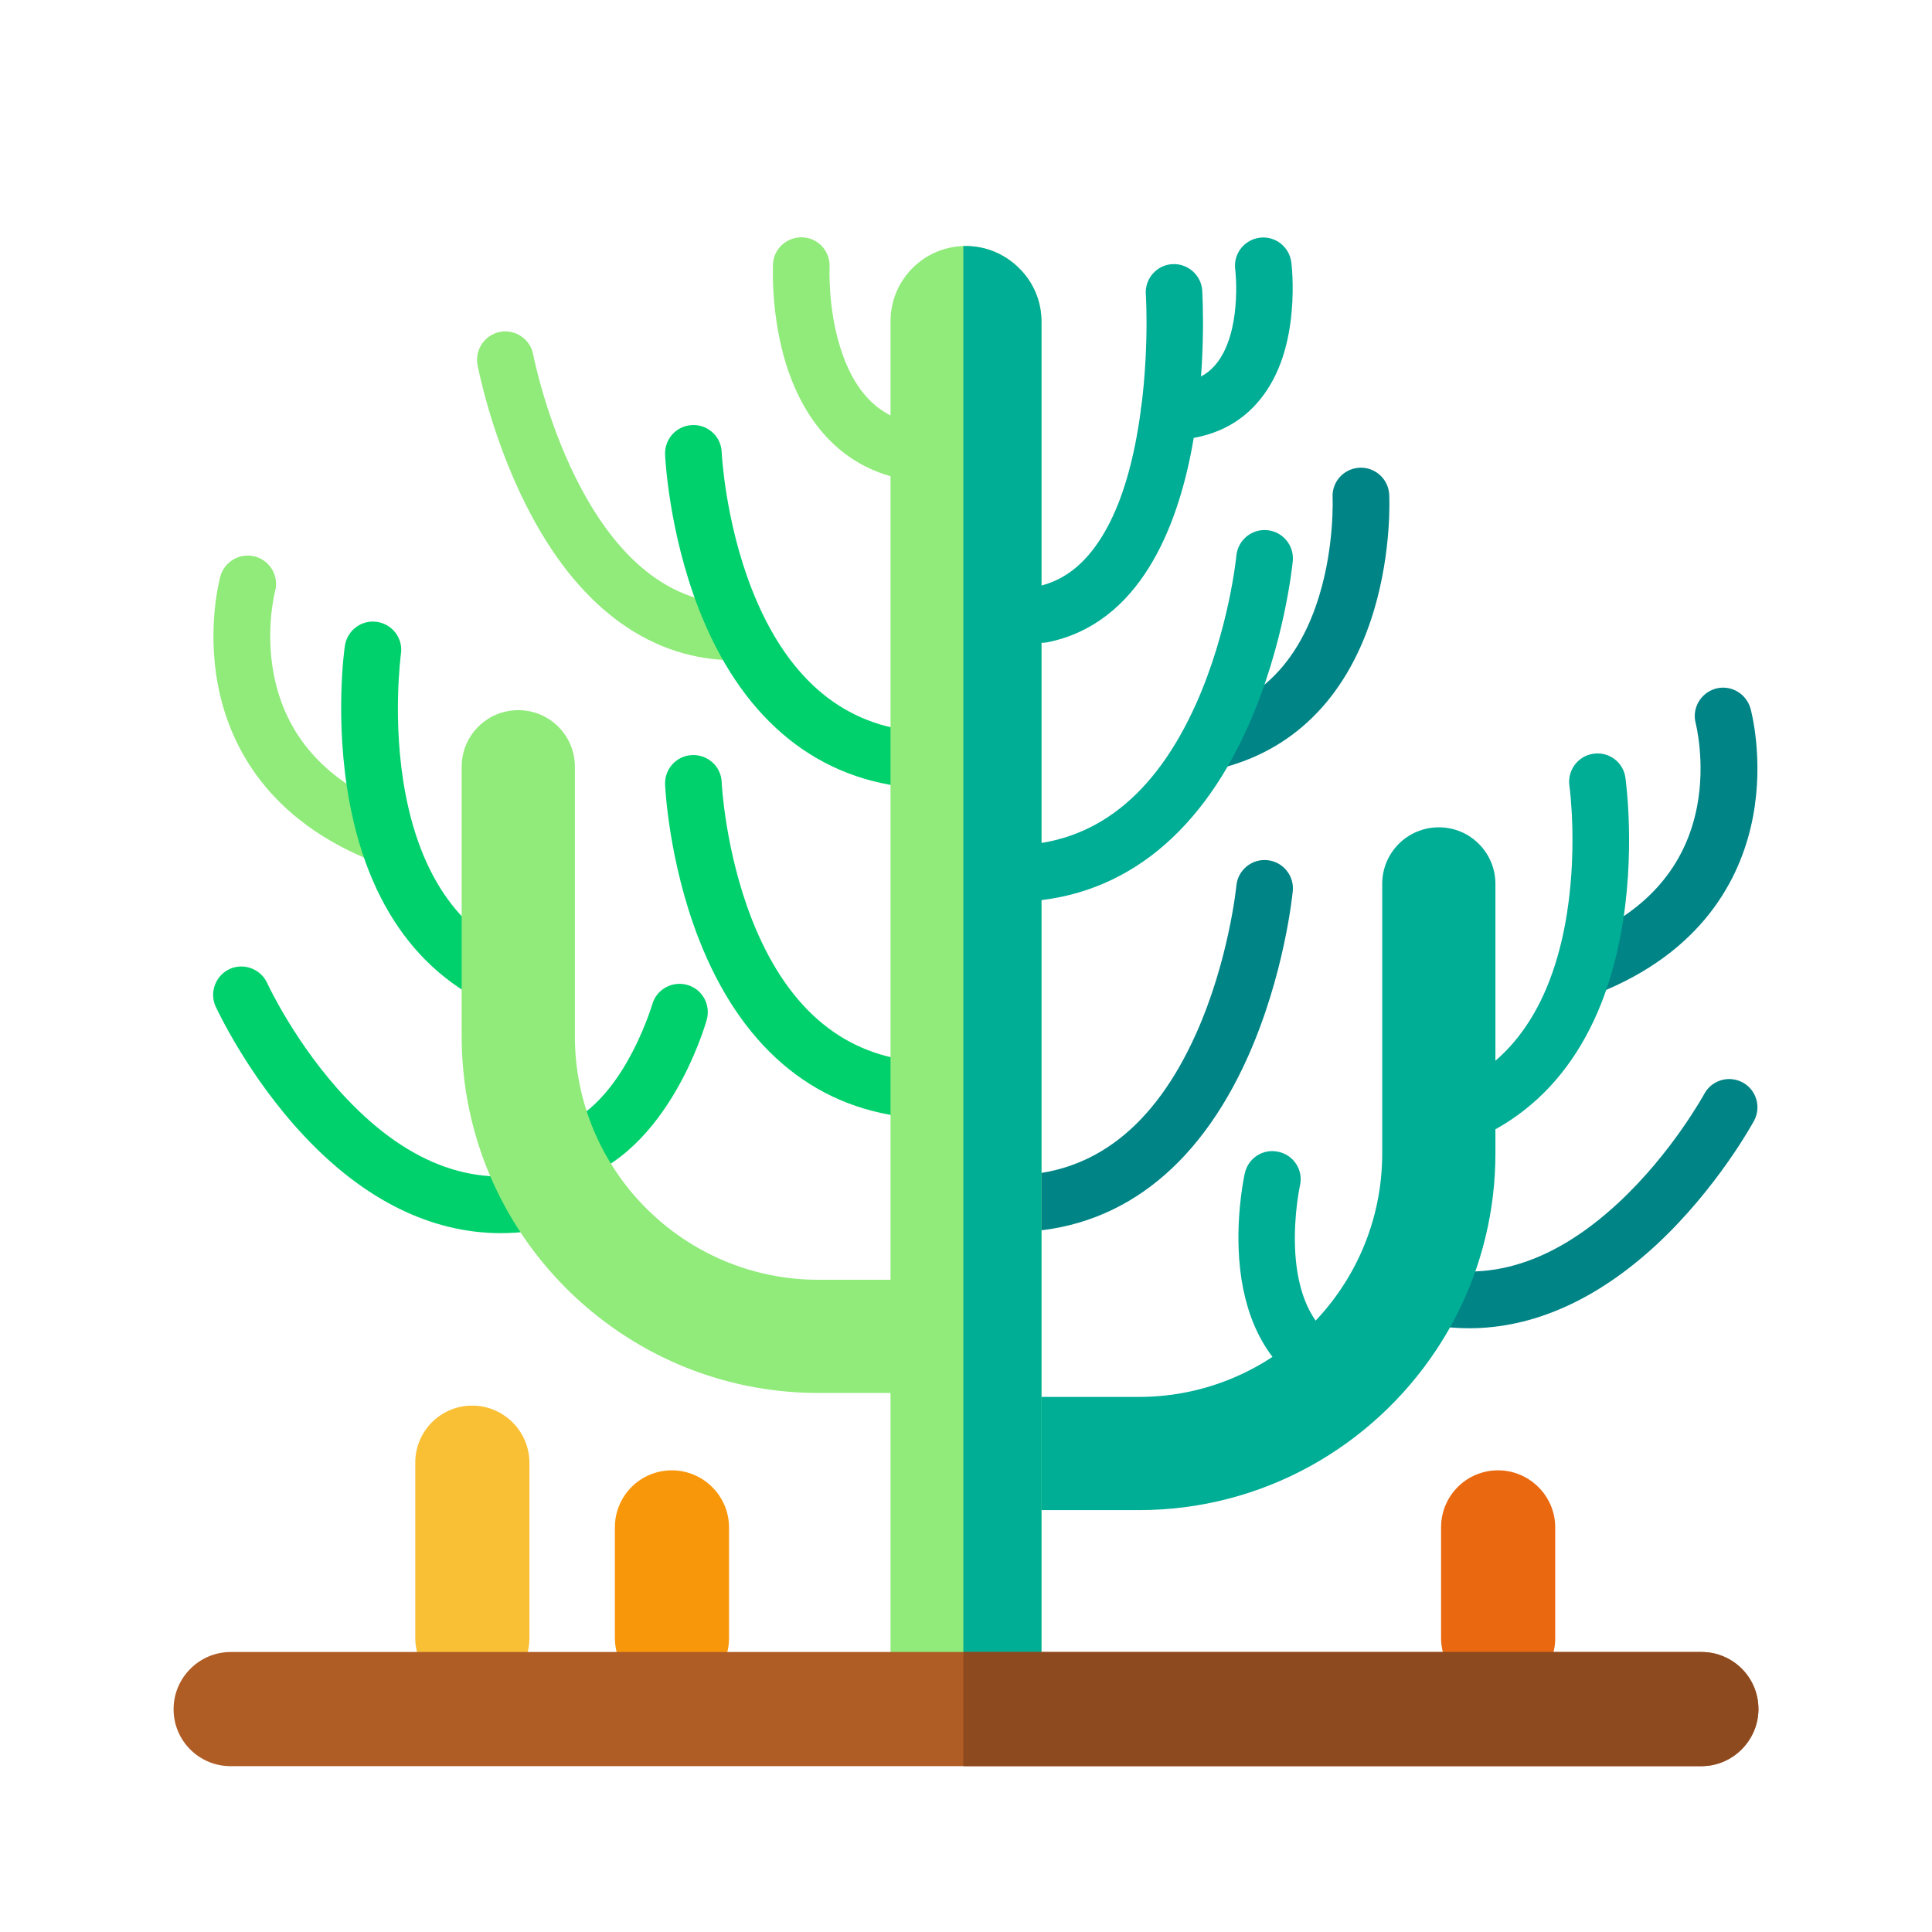 <svg xmlns="http://www.w3.org/2000/svg" width="200" height="200" class="icon" viewBox="0 0 1024 1024"><path fill="#90EB7A" d="M386.4 349.9h-.6c-43.6-1.6-80.5-29.8-106.7-81.6-18.8-37.1-25.7-73.4-26-74.9-1.5-8.1 3.9-16 12-17.5s16 3.9 17.5 12c.4 1.9 25.3 129.1 104.3 132 8.3.3 14.7 7.3 14.4 15.5-.2 8.1-6.9 14.5-14.9 14.5zM199 455.8c-2 0-4-.4-5.9-1.2-54.2-23.2-72.1-62.6-77.6-91.6-5.9-30.9 1-56.4 1.3-57.5 2.2-8 10.5-12.7 18.5-10.5 8 2.2 12.6 10.4 10.5 18.4-.1.4-5.4 20.9-.5 45 6.3 31.2 26.4 54.3 59.8 68.6 7.6 3.3 11.1 12.1 7.9 19.7-2.7 5.7-8.2 9.1-14 9.1z"/><path fill="#008486" d="M645 407.3c-6.6 0-12.7-4.4-14.5-11.1-2.2-8 2.6-16.2 10.6-18.4 28.3-7.6 47.9-28.5 58.1-62 8.2-26.8 7.1-51.9 7.1-52.2-.4-8.3 6-15.3 14.3-15.7 8.2-.4 15.3 6 15.7 14.2.1 1.2 1.4 29.8-8.1 61.5-13.2 44-40.6 72.7-79.3 83.1-1.3.4-2.6.6-3.9.6zM778.6 704c-13.7 0-27.4-2.4-41-7.3-7.8-2.8-11.9-11.4-9.1-19.2 2.8-7.8 11.4-11.9 19.2-9.1 36.8 13.2 73.8 2.8 110.1-30.9 28.5-26.5 45.3-57.4 45.5-57.7 3.9-7.3 13-10 20.3-6.1 7.3 3.9 10 13 6.1 20.3-.8 1.4-19.4 35.6-51.5 65.5-31.8 29.5-65.6 44.5-99.6 44.5z"/><path fill="#00D16C" d="M482 417.3c-.5 0-1.1 0-1.6-.1-50.2-5.5-88.3-38.3-110.2-94.9-15.8-40.9-17.6-79.7-17.7-81.4-.3-8.3 6.1-15.3 14.4-15.6 8.3-.4 15.3 6.1 15.6 14.3 0 .6 1.8 36.3 15.9 72.5 17.9 45.7 46.5 71.1 85.2 75.3 8.2.9 14.2 8.3 13.3 16.5-.8 7.7-7.3 13.4-14.9 13.4zm0 174.9c-.5 0-1.1 0-1.6-.1-50.2-5.5-88.3-38.3-110.2-94.9-15.8-40.9-17.6-79.7-17.7-81.4-.3-8.3 6.1-15.3 14.4-15.6 8.3-.3 15.3 6.1 15.6 14.3 0 .6 1.8 36.3 15.9 72.5 17.9 45.7 46.5 71 85.2 75.3 8.2.9 14.2 8.3 13.3 16.5-.8 7.7-7.3 13.4-14.9 13.4zm-201.4-52.6c-1.4 0-2.9-.2-4.3-.6-48.3-14.6-79.8-53.8-91-113.5-8.1-43.1-2.8-81.6-2.5-83.2 1.2-8.2 8.8-13.9 17-12.7 8.2 1.2 13.9 8.8 12.7 16.9 0 .4-4.9 35.9 2.4 74.2 9.2 48.2 32.8 78.4 70 89.6 7.9 2.4 12.4 10.8 10 18.7-1.9 6.4-7.8 10.6-14.3 10.6zm-15.1 114c-36.7 0-72.3-17.4-104.2-51.4-30-31.9-46.3-67.3-47-68.7-3.4-7.5-.1-16.4 7.4-19.9 7.5-3.4 16.4-.1 19.9 7.4.3.7 15.3 33 42 61.2 33.8 35.7 69.8 48.4 107.3 37.7 8-2.3 16.3 2.4 18.5 10.3 2.3 8-2.4 16.3-10.3 18.5-11.3 3.3-22.5 4.9-33.6 4.9z"/><path fill="#00D16C" d="M294.5 627.8c-7.1 0-13.3-5-14.7-12.2-1.6-8.1 3.8-16 11.9-17.5 36.5-7 53.8-65.1 54-65.7 2.2-8 10.5-12.6 18.5-10.4 8 2.2 12.6 10.5 10.4 18.5-.9 3.1-22 76.6-77.2 87.1-1 .1-2 .2-2.9.2z"/><path fill="#008486" d="M845.4 525.8c-5.8 0-11.4-3.4-13.8-9.1-3.3-7.6.3-16.4 7.9-19.7 33.7-14.5 53.9-37.9 60-69.6 4.5-23.7-.7-43.7-.7-43.9-2.2-8 2.5-16.2 10.5-18.5 8-2.2 16.2 2.5 18.5 10.5.3 1.1 7.2 26.6 1.3 57.5-5.5 29-23.5 68.4-77.6 91.6-2.1.8-4.1 1.2-6.1 1.2zM537.9 652.9c-8.2 0-14.9-6.6-15-14.8-.1-8.3 6.5-15.1 14.8-15.2 41.8-.6 74.1-25.8 96.1-74.7 17.5-38.9 21.5-78.4 21.5-78.8.8-8.2 8.1-14.3 16.4-13.5 8.2.8 14.3 8.1 13.5 16.4-.2 1.8-4.4 44.3-23.7 87.6-26.8 60.1-69.4 92.3-123.3 93.1-.1-.1-.2-.1-.3-.1z"/><path fill="#F9C035" d="M250.4 898.4c-8.3 0-15.9-3.4-21.4-8.9s-8.9-13-8.9-21.4v-92.9c0-16.7 13.5-30.2 30.2-30.2 8.3 0 15.9 3.4 21.4 8.9s8.9 13 8.9 21.4v92.9c.1 16.6-13.5 30.2-30.2 30.2z"/><path fill="#F9970B" d="M356.2 898.4c-8.3 0-15.9-3.4-21.4-8.9s-8.9-13-8.9-21.4v-58.6c0-16.7 13.5-30.2 30.2-30.2 8.3 0 15.9 3.4 21.4 8.9s8.9 13 8.9 21.4v58.7c0 16.5-13.5 30.1-30.2 30.1z"/><path fill="#EA680F" d="M794.1 898.4c-8.3 0-15.9-3.4-21.4-8.9s-8.9-13-8.9-21.4v-58.6c0-16.7 13.5-30.2 30.2-30.2 8.3 0 15.9 3.4 21.4 8.9s8.9 13 8.9 21.4v58.7c0 16.5-13.5 30.1-30.2 30.1z"/><path fill="#00AD95" d="M792.6 468.5v142.9c0 15.1-1.8 29.9-5.2 44-5.2 21.7-14.1 41.9-26.1 60-33.9 51.2-91.9 85-157.7 85h-93c-15.9-.7-28.6-13.9-28.6-30s12.7-29.2 28.6-30h93c71.1 0 129-57.8 129-129V468.5c0-16.6 13.4-30 30-30s30 13.4 30 30z"/><path fill="#90EB7A" d="M552 170.5v724.8c.1 22-17.8 39.9-39.9 39.9h-1.5c-10.4-.4-19.9-4.8-26.8-11.7-7.3-7.3-11.8-17.2-11.8-28.3V170.3c0-21.6 17.1-39.2 38.6-39.9h1.3c11 0 21 4.5 28.3 11.8 7.3 7.2 11.8 17.1 11.8 28.3z"/><path fill="#90EB7A" d="M515.3 738.3h-81.6c-104.2 0-189-84.8-189-189V406.4c0-16.6 13.4-30 30-30s30 13.4 30 30v142.9c0 71.1 57.9 129 129 129h81.6c16.6 0 30 13.4 30 30s-13.5 30-30 30z"/><path fill="#00AD95" d="M552 170.5v724.8c.1 22-17.8 39.9-39.9 39.9h-1.5V130.4h1.3c11 0 21 4.5 28.3 11.8 7.3 7.2 11.8 17.1 11.8 28.3z"/><path fill="#B05C25" d="M932 905.8c0 8.3-3.4 15.9-8.9 21.4s-13 8.9-21.4 8.9H122.2c-16.7 0-30.2-13.5-30.2-30.2 0-8.3 3.4-15.9 8.9-21.4s13-8.9 21.4-8.9h779.5c16.7 0 30.2 13.5 30.2 30.2z"/><path fill="#8E4A1F" d="M932 905.8c0 8.3-3.4 15.9-8.9 21.4s-13 8.9-21.4 8.9H510.6v-60.5h391.2c16.7 0 30.2 13.5 30.2 30.2z"/><path fill="#90EB7A" d="M490.6 255.4h-1.1c-19.9-1.4-36.7-8.8-49.8-22.1-10.1-10.2-17.8-23.7-23-40.1-8.3-26.6-7-52.1-7-53.2.4-8.3 7.5-14.6 15.8-14.2 8.3.4 14.6 7.5 14.2 15.8 0 .4-1 22 5.9 43.3 8.2 25.7 23.3 38.9 46 40.5 8.3.6 14.5 7.8 13.9 16-.5 8-7.1 14-14.9 14z"/><path fill="#00AD95" d="M552 340.7c-7 0-13.3-5-14.7-12.1-1.6-8.1 3.7-16 11.8-17.6 14.2-2.8 25.6-11.5 34.9-26.5 8.2-13.2 14.4-31 18.4-52.8 7.2-38.5 5-75.4 4.9-75.8-.5-8.3 5.8-15.4 14-15.9s15.4 5.8 15.9 14c.1 1.7 2.5 41.1-5.4 83.2-7.8 41.7-27.4 93.5-77 103.3-.9.1-1.9.2-2.8.2z"/><path fill="#00AD95" d="M619.7 233.2c-8.3 0-15-6.7-15-15s6.7-15 15-15c10.7 0 18.6-3.1 24.2-9.5 7.5-8.5 10.1-21.7 10.9-31.2 1-11-.1-19.6-.1-19.7-1.1-8.2 4.7-15.7 12.9-16.8 8.2-1.1 15.7 4.7 16.8 12.9.1.5 1.5 11.9.2 26.3-1.8 20.4-7.9 36.6-18.3 48.4-11.2 12.8-27.3 19.6-46.6 19.6zM537.9 478c-8.2 0-14.9-6.6-15-14.8-.1-8.3 6.5-15.1 14.8-15.2 42-.6 74.4-26 96.4-75.3 17.3-38.9 21.2-77.8 21.2-78.2.8-8.2 8.1-14.3 16.4-13.5 8.2.8 14.3 8.1 13.5 16.4-.2 1.8-4.4 44.3-23.7 87.6-26.8 60-69.5 92.2-123.4 93h-.2zm225.9 131.6c-6.4 0-12.4-4.2-14.4-10.7-2.4-7.9 2.1-16.3 10-18.7 37.2-11.2 60.8-41.4 70-89.6 7.3-38.3 2.5-73.8 2.4-74.2-1.1-8.2 4.6-15.8 12.8-16.9 8.2-1.2 15.8 4.5 16.9 12.7.2 1.6 5.6 40.1-2.5 83.2-11.2 59.7-42.7 98.9-91 113.5-1.3.5-2.8.7-4.2.7zM695 734c-3.3 0-6.7-1.1-9.4-3.3-17.9-14.5-28-38.3-29.1-68.8-.8-21.6 3.1-39.4 3.3-40.1 1.8-8.1 9.8-13.2 17.9-11.3 8.1 1.8 13.2 9.8 11.3 17.9-.1.4-3.3 15.4-2.6 33.1.6 14.9 4.2 34.9 18 46 6.4 5.2 7.4 14.7 2.2 21.1-2.9 3.5-7.2 5.4-11.6 5.4z"/></svg>
